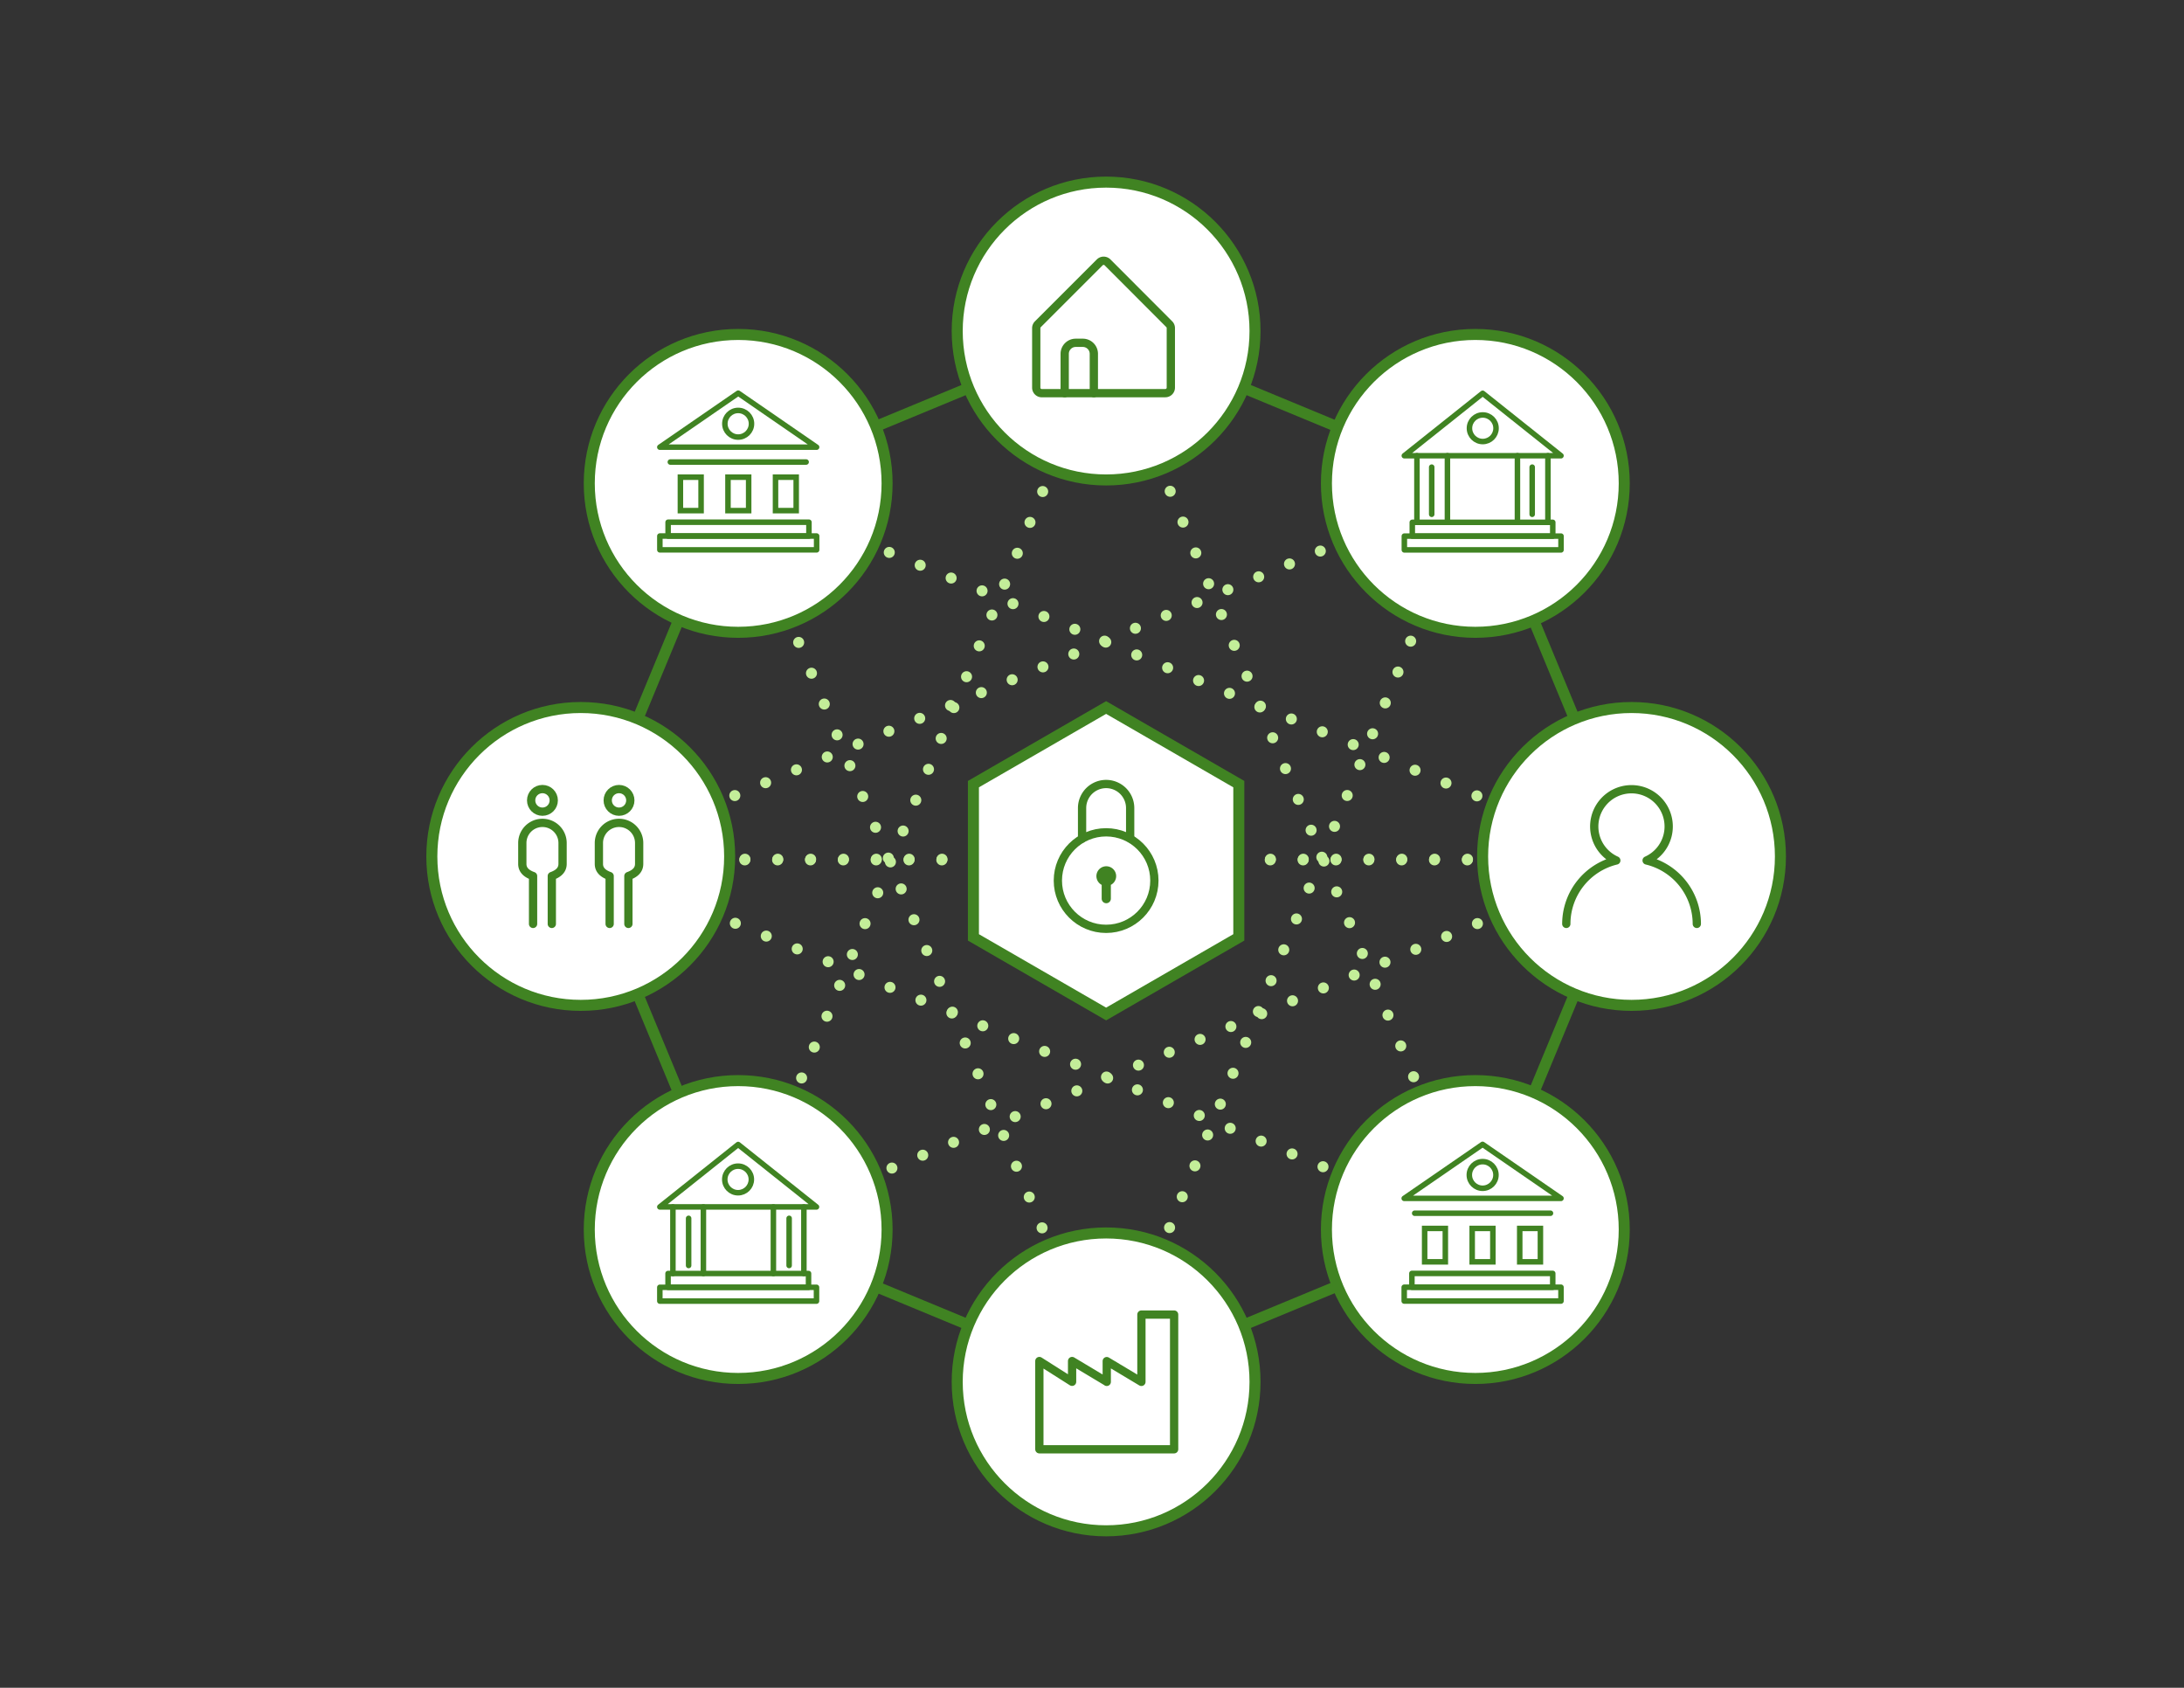 <svg id="Layer_1" data-name="Layer 1" xmlns="http://www.w3.org/2000/svg" viewBox="0 0 792 611.97"><rect x="0" y="0" width="792" height="611.97" fill="#333333" stroke="none"/><defs><style>.cls-1,.cls-11,.cls-12,.cls-13,.cls-2,.cls-3,.cls-4,.cls-5,.cls-6,.cls-7,.cls-9{fill:none;}.cls-1,.cls-2,.cls-3,.cls-4,.cls-5,.cls-6{stroke:#c3ee99;}.cls-1,.cls-11,.cls-12,.cls-13,.cls-2,.cls-3,.cls-4,.cls-5,.cls-6,.cls-9{stroke-linecap:round;}.cls-1,.cls-11,.cls-12,.cls-2,.cls-3,.cls-4,.cls-5,.cls-6,.cls-9{stroke-linejoin:round;}.cls-1,.cls-2,.cls-3,.cls-4,.cls-5,.cls-6,.cls-7,.cls-8{stroke-width:4px;}.cls-2{stroke-dasharray:0 12.11;}.cls-3{stroke-dasharray:0 12.1;}.cls-4{stroke-dasharray:0 12.1;}.cls-5{stroke-dasharray:0 12.14;}.cls-6{stroke-dasharray:0 11.91;}.cls-10,.cls-11,.cls-12,.cls-13,.cls-7,.cls-8,.cls-9{stroke:#408322;}.cls-10,.cls-13,.cls-7,.cls-8{stroke-miterlimit:10;}.cls-8{fill:#fff;}.cls-9{stroke-width:3px;}.cls-10{fill:#408322;}.cls-11{stroke-width:2px;}.cls-12,.cls-13{stroke-width:2px;}</style></defs><title>IBM_Blockchain_Whatis_Illustration1</title><line class="cls-1" x1="591.65" y1="311.55" x2="591.65" y2="311.55"/><line class="cls-2" x1="580.47" y1="316.22" x2="273.27" y2="444.48"/><line class="cls-1" x1="267.69" y1="446.82" x2="267.69" y2="446.82"/><line class="cls-3" x1="272.29" y1="435.62" x2="398.82" y2="127.86"/><line class="cls-1" x1="401.12" y1="122.27" x2="401.12" y2="122.27"/><line class="cls-4" x1="405.77" y1="133.44" x2="533.52" y2="440.69"/><line class="cls-1" x1="535.84" y1="446.27" x2="535.84" y2="446.27"/><line class="cls-5" x1="524.63" y1="441.63" x2="216.2" y2="313.87"/><line class="cls-1" x1="210.6" y1="311.55" x2="210.6" y2="311.55"/><line class="cls-6" x1="222.51" y1="311.55" x2="585.69" y2="311.55"/><line class="cls-1" x1="210.6" y1="311.79" x2="210.6" y2="311.79"/><line class="cls-2" x1="221.77" y1="307.13" x2="528.97" y2="178.86"/><line class="cls-1" x1="534.56" y1="176.53" x2="534.56" y2="176.53"/><line class="cls-3" x1="529.96" y1="187.72" x2="403.42" y2="495.48"/><line class="cls-1" x1="401.12" y1="501.08" x2="401.12" y2="501.08"/><line class="cls-4" x1="396.48" y1="489.9" x2="268.72" y2="182.66"/><line class="cls-1" x1="266.4" y1="177.07" x2="266.4" y2="177.07"/><line class="cls-5" x1="277.62" y1="181.72" x2="586.04" y2="309.47"/><line class="cls-1" x1="591.65" y1="311.79" x2="591.65" y2="311.79"/><line class="cls-6" x1="579.74" y1="311.79" x2="216.55" y2="311.79"/><polygon class="cls-7" points="401.12 120.03 535.84 175.83 591.65 310.55 535.84 445.27 401.12 501.08 266.4 445.27 210.6 310.55 266.4 175.83 401.12 120.03"/><circle class="cls-8" cx="401.12" cy="120.03" r="54"/><circle class="cls-8" cx="535.01" cy="175.27" r="54"/><circle class="cls-8" cx="267.69" cy="175.27" r="54"/><circle class="cls-8" cx="401.12" cy="501.06" r="54"/><circle class="cls-8" cx="535.01" cy="445.82" r="54"/><circle class="cls-8" cx="267.69" cy="445.82" r="54"/><circle class="cls-8" cx="591.65" cy="310.54" r="54"/><circle class="cls-8" cx="210.6" cy="310.54" r="54"/><polygon class="cls-8" points="401.12 256.54 449.24 284.32 449.24 339.89 401.12 367.67 353 339.89 353 284.32 401.12 256.54"/><circle class="cls-9" cx="401.12" cy="319.29" r="17.5"/><path class="cls-10" d="M404.26,317.68a3.08,3.08,0,1,0-4.25,2.85v5.31a1.16,1.16,0,1,0,2.33,0v-5.31a3.08,3.08,0,0,0,1.92-2.85"/><path class="cls-9" d="M392.4,304.06V293a8.72,8.72,0,1,1,17.44,0v11"/><path id="_Compound_Path_" data-name="&lt;Compound Path&gt;" class="cls-9" d="M413.92,501.06l-12.57-7.53v7.53M381.8,525.5h-4.89v-32l11.87,7.53v-7.53l12.57,7.53m12.57,0V476.65h11.86V525.5h-44"/><polygon class="cls-11" points="267.68 414.99 296.09 437.62 239.28 437.62 267.68 414.99"/><rect class="cls-12" x="239.28" y="466.77" width="56.81" height="5"/><rect class="cls-12" x="242.26" y="461.77" width="50.94" height="5"/><circle class="cls-13" cx="267.65" cy="427.66" r="4.82"/><line class="cls-13" x1="244.02" y1="437.62" x2="244.02" y2="461.77"/><line class="cls-13" x1="255.08" y1="437.62" x2="255.08" y2="461.77"/><line class="cls-13" x1="249.72" y1="441.76" x2="249.72" y2="458.86"/><line class="cls-13" x1="280.46" y1="437.62" x2="280.46" y2="461.77"/><line class="cls-13" x1="291.52" y1="437.62" x2="291.52" y2="461.77"/><line class="cls-13" x1="286.17" y1="441.76" x2="286.17" y2="458.86"/><polygon class="cls-12" points="537.64 414.94 566.07 434.52 509.22 434.52 537.64 414.94"/><line class="cls-13" x1="513.02" y1="439.91" x2="562.26" y2="439.91"/><rect class="cls-12" x="509.22" y="466.74" width="56.85" height="5.01"/><rect class="cls-12" x="512.01" y="461.73" width="51.07" height="5.01"/><rect class="cls-13" x="516.63" y="445.42" width="7.5" height="12.12"/><rect class="cls-13" x="533.87" y="445.42" width="7.5" height="12.12"/><rect class="cls-13" x="551.11" y="445.42" width="7.5" height="12.12"/><circle class="cls-13" cx="537.66" cy="426.03" r="4.83"/><path id="_Path_" data-name="&lt;Path&gt;" class="cls-9" d="M386.09,142.56h-8.31a2,2,0,0,1-2-2V119a2,2,0,0,1,.59-1.43l22.42-22.42a2,2,0,0,1,2.86,0L424,117.54a2,2,0,0,1,.59,1.43v21.58a2,2,0,0,1-2,2H386.09Z"/><path id="_Path_2" data-name="&lt;Path&gt;" class="cls-9" d="M396.67,142.56V128.3a4,4,0,0,0-4-4h-2.57a4,4,0,0,0-4,4v14.27"/><circle id="_Path_3" data-name="&lt;Path&gt;" class="cls-9" cx="196.71" cy="290.21" r="4.1"/><path id="_Path_4" data-name="&lt;Path&gt;" class="cls-9" d="M200.11,335V317.65c2.26-.82,3.9-2.11,3.9-4.41v-7.57a7.3,7.3,0,1,0-14.6,0v7.57c0,2.31,1.64,3.6,3.9,4.41V335"/><circle id="_Path_5" data-name="&lt;Path&gt;" class="cls-9" cx="224.48" cy="290.21" r="4.1"/><path id="_Path_6" data-name="&lt;Path&gt;" class="cls-9" d="M227.88,335V317.65c2.26-.82,3.9-2.11,3.9-4.41v-7.57a7.3,7.3,0,1,0-14.6,0v7.57c0,2.31,1.64,3.6,3.9,4.41V335"/><path id="_Path_7" data-name="&lt;Path&gt;" class="cls-9" d="M615.33,335a23.69,23.69,0,0,0-18.2-23,13.5,13.5,0,1,0-11,0A23.69,23.69,0,0,0,568,335"/><polygon class="cls-11" points="537.67 142.61 509.26 165.24 566.07 165.24 537.67 142.61"/><rect class="cls-12" x="509.26" y="194.39" width="56.81" height="5" transform="translate(1075.34 393.78) rotate(-180)"/><rect class="cls-12" x="512.16" y="189.39" width="50.94" height="5" transform="translate(1075.25 383.78) rotate(-180)"/><circle class="cls-13" cx="537.7" cy="155.28" r="4.82"/><line class="cls-13" x1="561.33" y1="165.24" x2="561.33" y2="189.39"/><line class="cls-13" x1="550.28" y1="165.24" x2="550.28" y2="189.39"/><line class="cls-13" x1="555.63" y1="169.38" x2="555.63" y2="186.48"/><line class="cls-13" x1="524.89" y1="165.24" x2="524.89" y2="189.39"/><line class="cls-13" x1="513.83" y1="165.24" x2="513.83" y2="189.39"/><line class="cls-13" x1="519.19" y1="169.38" x2="519.19" y2="186.48"/><polygon class="cls-12" points="267.71 142.56 239.28 162.14 296.13 162.14 267.71 142.56"/><line class="cls-13" x1="292.33" y1="167.53" x2="243.09" y2="167.53"/><rect class="cls-12" x="239.28" y="194.36" width="56.85" height="5.01" transform="translate(535.42 393.73) rotate(-180)"/><rect class="cls-12" x="242.27" y="189.35" width="51.07" height="5.01" transform="translate(535.62 383.71) rotate(-180)"/><rect class="cls-13" x="281.22" y="173.04" width="7.5" height="12.12" transform="translate(569.95 358.19) rotate(-180)"/><rect class="cls-13" x="263.98" y="173.04" width="7.5" height="12.12" transform="translate(535.47 358.19) rotate(-180)"/><rect class="cls-13" x="246.75" y="173.04" width="7.5" height="12.12" transform="translate(500.99 358.19) rotate(-180)"/><circle class="cls-13" cx="267.69" cy="153.65" r="4.83"/></svg>